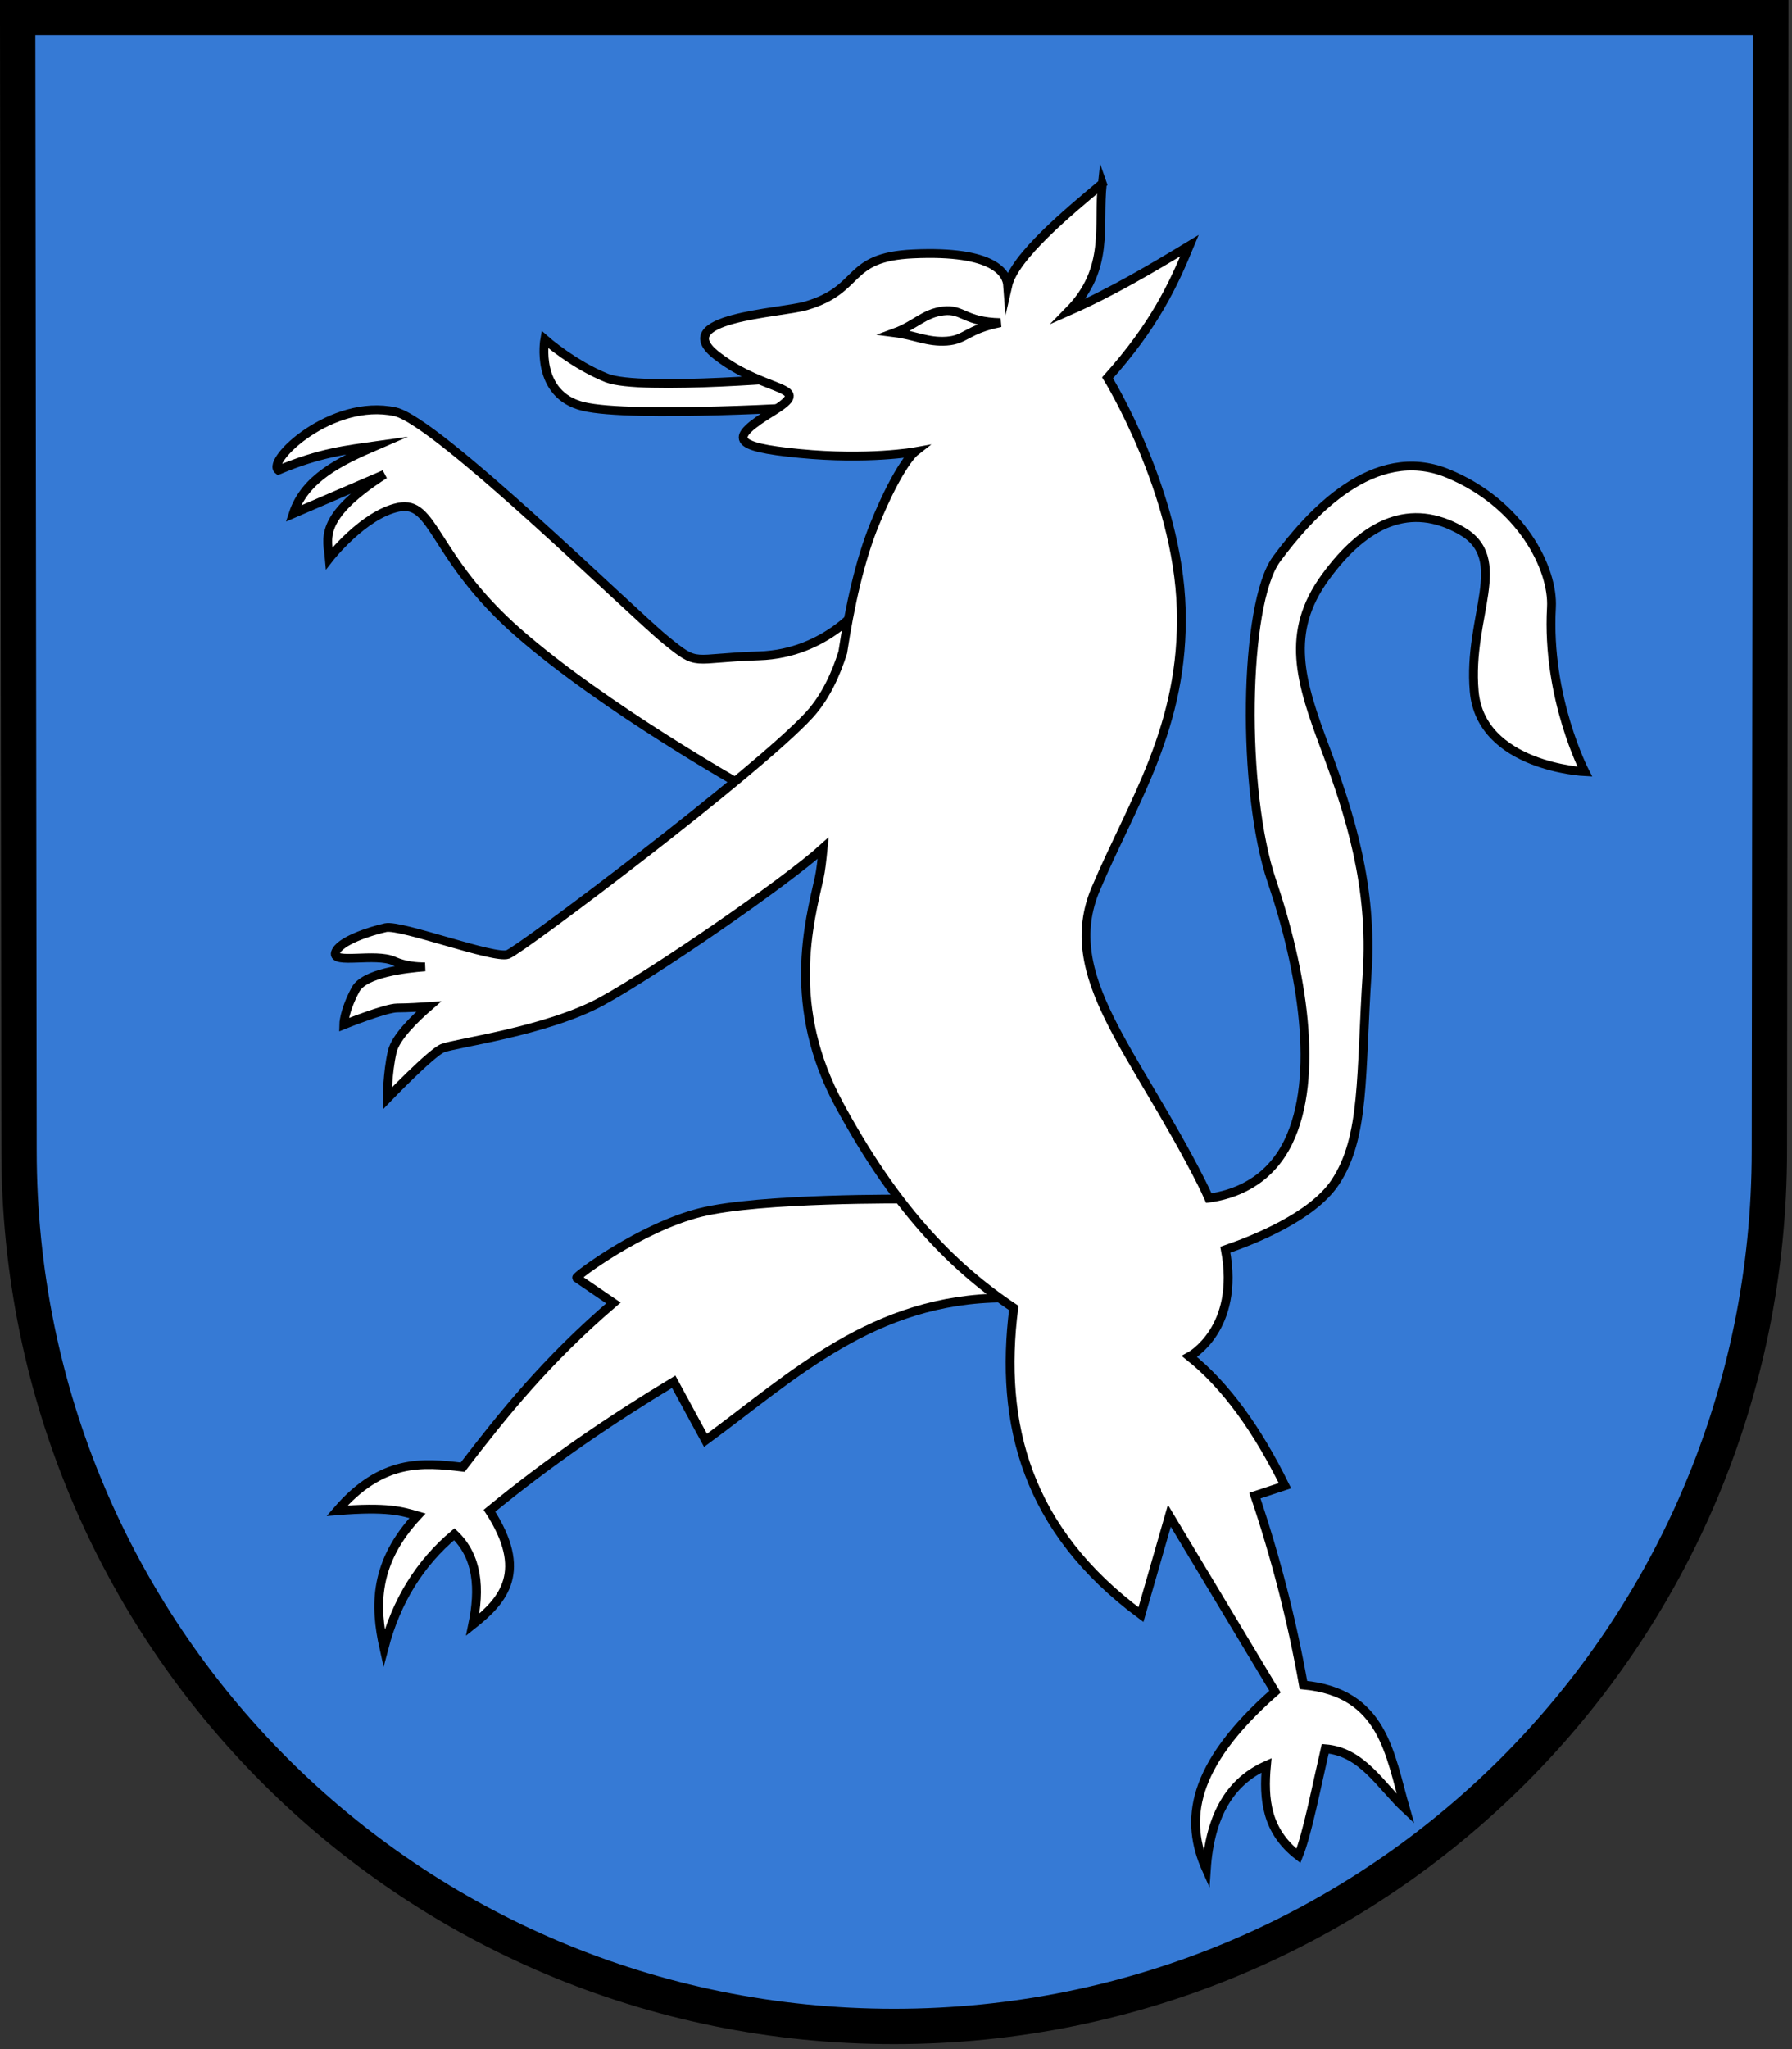 <?xml version="1.0" encoding="UTF-8" standalone="no"?>
<svg
   xmlns:svg="http://www.w3.org/2000/svg"
   xmlns="http://www.w3.org/2000/svg"
   version="1.1"
   width="203"
   height="232">
  <rect width="100%" height="100%" fill="#333333" stroke="none"/>
  <defs />
  <path
     d="m 2,2 0.156,128.281 c 0,54.924 44.201,99.156 99.125,99.156 54.924,0 99.156,-44.233 99.156,-99.156 L 200.594,2 2,2 z"
     style="fill:#367ad5;stroke:#000000;stroke-width:4;" />     
  <g style="fill:#ffffff;fill-rule:nonzero;stroke:#000000;stroke-width:1;stroke-linecap:butt;stroke-linejoin:miter;stroke-miterlimit:9;">
    <path d="m 91.688,42.603 c 0,0 -19.163,1.708 -22.957,0.19 -3.795,-1.518 -7.02,-4.364 -7.02,-4.364 0,0 -1.138,6.261 4.364,7.589 5.502,1.328 26.562,0 26.562,0 M 84.257,89.038 c 8.079,1.795 18.758,-19.646 13.612,-20.789 0,0 -4.086,5.768 -11.897,6.009 -7.811,0.24 -6.73,1.322 -10.575,-1.803 -3.845,-3.124 -25.939,-24.823 -30.643,-25.837 -7.194,-1.55 -14.622,5.557 -13.219,6.609 4.766,-2.002 7.838,-2.31 11.056,-2.764 -4.133,1.779 -8.073,3.709 -9.373,7.691 l 10.335,-4.446 c -7.692,4.949 -6.424,7.391 -6.249,9.493 0,0 3.845,-4.927 7.811,-5.768 4.13,-0.876 3.845,5.648 13.579,14.18 9.734,8.532 25.563,17.425 25.563,17.425 z m 18.624,46.722 c 0,0 -16.827,-0.159 -23.526,1.518 -6.829,1.71 -14.129,7.221 -14.04,7.399 l 4.174,2.846 c -7.608,6.517 -12.45,12.573 -17.076,18.593 -4.574,-0.55 -9.16,-0.951 -14.23,4.933 5.694,-0.475 7.355,0.059 9.107,0.569 -4.934,5.302 -4.868,10.187 -3.795,14.989 1.391,-5.312 4.048,-9.613 7.969,-12.902 2.686,2.562 2.93,6.171 2.087,10.245 3.576,-2.829 6.297,-6.085 1.897,-12.902 6.957,-5.71 13.913,-10.413 20.87,-14.609 l 3.605,6.641 c 9.962,-7.319 18.981,-16.052 33.772,-16.127" />
    <path d="m 113.34,36.532 c -4.108,-0.088 -4.264,-1.594 -6.475,-1.328 -2.211,0.266 -3.184,1.618 -5.502,2.466 2.306,0.295 3.703,1.098 5.882,0.949 2.178,-0.149 2.257,-1.318 6.095,-2.087 z M 124.875,20.781 c -3.791,3.176 -9.969,8.264 -10.719,11.562 -0.098,-1.361 -1.469,-4.021 -10.719,-3.594 -7.771,0.359 -5.674,3.978 -12.125,5.875 -2.878,0.846 -15.754,1.324 -10.062,5.688 5.692,4.364 11.183,3.246 6.25,6.281 -4.933,3.036 -4.716,3.991 3.062,4.75 7.779,0.759 13.062,-0.188 13.062,-0.188 0,0 -1.758,1.378 -4.531,8.156 -1.681,4.109 -2.823,9.287 -3.625,14.562 -0.736,2.322 -1.889,4.998 -3.781,7.062 -5.91,6.447 -32.638,26.556 -34.156,27.125 -1.518,0.569 -12.136,-3.411 -13.844,-3.031 -1.708,0.379 -5.308,1.516 -5.688,2.844 -0.379,1.328 4.538,-0.011 6.625,0.938 1.213,0.551 2.567,0.667 3.531,0.656 -2.25,0.169 -6.879,0.713 -7.875,2.562 -1.328,2.466 -1.344,4 -1.344,4 0,0 4.734,-1.906 6.062,-1.906 1.134,0 2.973,-0.116 3.562,-0.156 -1.504,1.308 -3.746,3.453 -4.125,5.094 -0.569,2.466 -0.562,5.312 -0.562,5.312 0,0 4.922,-5.118 6.25,-5.688 1.328,-0.569 11.77,-1.897 18.031,-5.312 5.992,-3.268 20.835,-13.478 25.094,-17.344 -0.137,1.382 -0.273,2.571 -0.438,3.312 -1.138,5.123 -3.79,14.587 2.281,25.781 6.071,11.194 12.351,18.036 19.75,22.969 -1.67,13.137 1.445,25.114 14.406,34.719 l 3.219,-11.188 11.969,19.906 c -9.638,8.465 -10.214,14.678 -7.781,20.125 0.422,-6.305 2.85,-10.027 6.812,-11.781 -0.356,3.805 -0.024,7.447 3.625,10.25 1.012,-2.515 2.019,-7.753 3.031,-12.125 4.202,0.333 6.273,4.178 9.094,6.812 -1.789,-6.197 -2.487,-13.178 -11.562,-14.031 -1.317,-7.405 -3.171,-14.539 -5.5,-21.438 l 3.406,-1.125 c -3.117,-6.334 -6.684,-11.326 -10.812,-14.625 0,0 5.768,-3.076 4.062,-12.094 3.05,-1.043 9.815,-3.692 12.438,-7.625 3.415,-5.123 2.866,-12.145 3.625,-23.719 0.636,-9.702 -1.904,-17.848 -4.75,-25.438 -2.846,-7.589 -4.553,-13.083 0,-19.344 4.553,-6.261 9.683,-8.538 15.375,-5.312 5.692,3.225 0.741,9.681 1.5,18.219 0.759,8.538 12.531,9.094 12.531,9.094 0,0 -4.35,-8.348 -3.781,-18.594 0.242,-4.361 -3.433,-11.772 -11.781,-15.188 -8.348,-3.415 -15.549,4.565 -19.344,9.688 -3.795,5.123 -3.978,26.382 -0.562,36.438 3.415,10.056 5.48,22.194 1.875,29.594 -2.263,4.645 -6.293,5.978 -9,6.344 -0.258,-0.581 -0.532,-1.166 -0.844,-1.781 -7.589,-14.989 -16.143,-23.353 -11.969,-33.219 4.174,-9.866 10.067,-18.406 9.688,-31.688 -0.379,-13.281 -8.344,-26.188 -8.344,-26.188 5.324,-5.95 7.44,-10.512 9.281,-14.969 -4.375,2.645 -8.784,5.258 -13.656,7.406 4.714,-4.806 3.243,-9.631 3.781,-14.438 z" />
  </g>
</svg>
